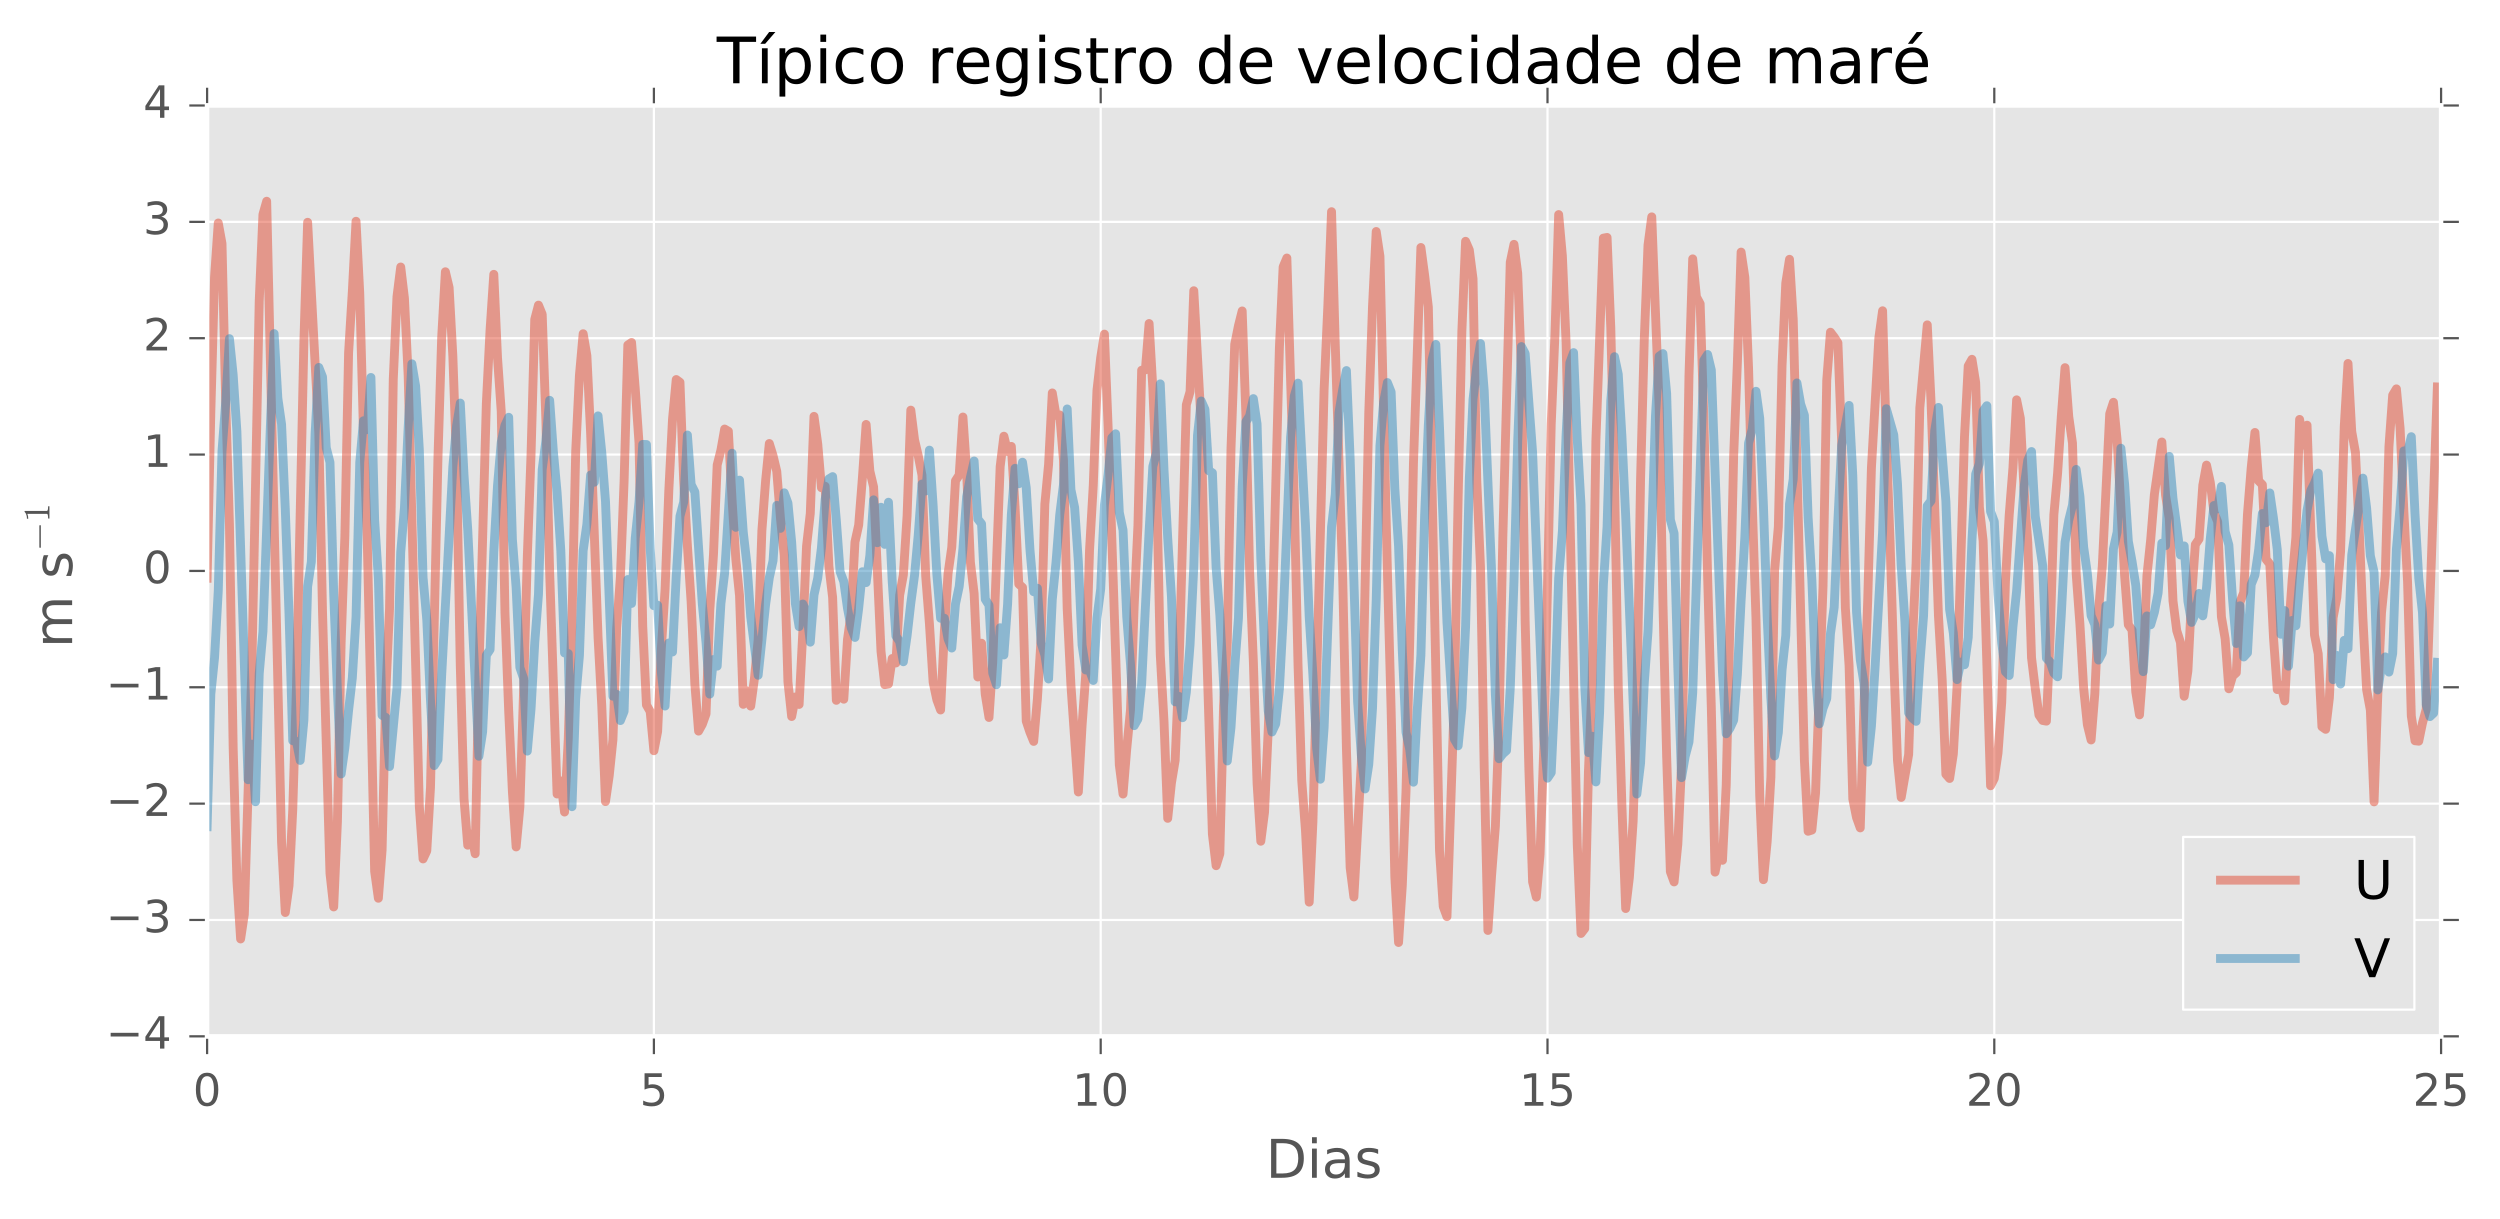 <?xml version="1.0" encoding="utf-8" standalone="no"?>
<!DOCTYPE svg PUBLIC "-//W3C//DTD SVG 1.1//EN"
  "http://www.w3.org/Graphics/SVG/1.1/DTD/svg11.dtd">
<!-- Created with matplotlib (http://matplotlib.org/) -->
<svg height="274pt" version="1.1" viewBox="0 0 562 274" width="562pt" xmlns="http://www.w3.org/2000/svg" xmlns:xlink="http://www.w3.org/1999/xlink">
 <defs>
  <style type="text/css">
*{stroke-linecap:butt;stroke-linejoin:round;stroke-miterlimit:100000;}
  </style>
 </defs>
 <g id="figure_1">
  <g id="patch_1">
   <path d="M 0 274.46 
L 562.318 274.46 
L 562.318 -0 
L 0 -0 
z
" style="fill:#ffffff;"/>
  </g>
  <g id="axes_1">
   <g id="patch_2">
    <path d="M 46.556 232.968 
L 548.756 232.968 
L 548.756 23.718 
L 46.556 23.718 
z
" style="fill:#e5e5e5;"/>
   </g>
   <g id="matplotlib.axis_1">
    <g id="xtick_1">
     <g id="line2d_1">
      <path clip-path="url(#pdd263db176)" d="M 46.556 232.968 
L 46.556 23.718 
" style="fill:none;stroke:#ffffff;stroke-linecap:square;stroke-width:0.5;"/>
     </g>
     <g id="line2d_2">
      <defs>
       <path d="M 0 0 
L 0 4 
" id="mb40cdb5cf6" style="stroke:#555555;stroke-width:0.5;"/>
      </defs>
      <g>
       <use style="fill:#555555;stroke:#555555;stroke-width:0.5;" x="46.556" xlink:href="#mb40cdb5cf6" y="232.968"/>
      </g>
     </g>
     <g id="line2d_3">
      <defs>
       <path d="M 0 0 
L 0 -4 
" id="m2a8ca5eefa" style="stroke:#555555;stroke-width:0.5;"/>
      </defs>
      <g>
       <use style="fill:#555555;stroke:#555555;stroke-width:0.5;" x="46.556" xlink:href="#m2a8ca5eefa" y="23.718"/>
      </g>
     </g>
     <g id="text_1">
      <!-- 0 -->
      <defs>
       <path d="M 31.781 66.406 
Q 24.172 66.406 20.328 58.906 
Q 16.5 51.422 16.5 36.375 
Q 16.5 21.391 20.328 13.891 
Q 24.172 6.391 31.781 6.391 
Q 39.453 6.391 43.281 13.891 
Q 47.125 21.391 47.125 36.375 
Q 47.125 51.422 43.281 58.906 
Q 39.453 66.406 31.781 66.406 
M 31.781 74.219 
Q 44.047 74.219 50.516 64.516 
Q 56.984 54.828 56.984 36.375 
Q 56.984 17.969 50.516 8.266 
Q 44.047 -1.422 31.781 -1.422 
Q 19.531 -1.422 13.062 8.266 
Q 6.594 17.969 6.594 36.375 
Q 6.594 54.828 13.062 64.516 
Q 19.531 74.219 31.781 74.219 
" id="BitstreamVeraSans-Roman-30"/>
      </defs>
      <g style="fill:#555555;" transform="translate(43.375 248.566)scale(0.1 -0.1)">
       <use xlink:href="#BitstreamVeraSans-Roman-30"/>
      </g>
     </g>
    </g>
    <g id="xtick_2">
     <g id="line2d_4">
      <path clip-path="url(#pdd263db176)" d="M 146.996 232.968 
L 146.996 23.718 
" style="fill:none;stroke:#ffffff;stroke-linecap:square;stroke-width:0.5;"/>
     </g>
     <g id="line2d_5">
      <g>
       <use style="fill:#555555;stroke:#555555;stroke-width:0.5;" x="146.996" xlink:href="#mb40cdb5cf6" y="232.968"/>
      </g>
     </g>
     <g id="line2d_6">
      <g>
       <use style="fill:#555555;stroke:#555555;stroke-width:0.5;" x="146.996" xlink:href="#m2a8ca5eefa" y="23.718"/>
      </g>
     </g>
     <g id="text_2">
      <!-- 5 -->
      <defs>
       <path d="M 10.797 72.906 
L 49.516 72.906 
L 49.516 64.594 
L 19.828 64.594 
L 19.828 46.734 
Q 21.969 47.469 24.109 47.828 
Q 26.266 48.188 28.422 48.188 
Q 40.625 48.188 47.75 41.5 
Q 54.891 34.812 54.891 23.391 
Q 54.891 11.625 47.562 5.094 
Q 40.234 -1.422 26.906 -1.422 
Q 22.312 -1.422 17.547 -0.641 
Q 12.797 0.141 7.719 1.703 
L 7.719 11.625 
Q 12.109 9.234 16.797 8.062 
Q 21.484 6.891 26.703 6.891 
Q 35.156 6.891 40.078 11.328 
Q 45.016 15.766 45.016 23.391 
Q 45.016 31 40.078 35.438 
Q 35.156 39.891 26.703 39.891 
Q 22.75 39.891 18.812 39.016 
Q 14.891 38.141 10.797 36.281 
z
" id="BitstreamVeraSans-Roman-35"/>
      </defs>
      <g style="fill:#555555;" transform="translate(143.815 248.566)scale(0.1 -0.1)">
       <use xlink:href="#BitstreamVeraSans-Roman-35"/>
      </g>
     </g>
    </g>
    <g id="xtick_3">
     <g id="line2d_7">
      <path clip-path="url(#pdd263db176)" d="M 247.436 232.968 
L 247.436 23.718 
" style="fill:none;stroke:#ffffff;stroke-linecap:square;stroke-width:0.5;"/>
     </g>
     <g id="line2d_8">
      <g>
       <use style="fill:#555555;stroke:#555555;stroke-width:0.5;" x="247.436" xlink:href="#mb40cdb5cf6" y="232.968"/>
      </g>
     </g>
     <g id="line2d_9">
      <g>
       <use style="fill:#555555;stroke:#555555;stroke-width:0.5;" x="247.436" xlink:href="#m2a8ca5eefa" y="23.718"/>
      </g>
     </g>
     <g id="text_3">
      <!-- 10 -->
      <defs>
       <path d="M 12.406 8.297 
L 28.516 8.297 
L 28.516 63.922 
L 10.984 60.406 
L 10.984 69.391 
L 28.422 72.906 
L 38.281 72.906 
L 38.281 8.297 
L 54.391 8.297 
L 54.391 0 
L 12.406 0 
z
" id="BitstreamVeraSans-Roman-31"/>
      </defs>
      <g style="fill:#555555;" transform="translate(241.073 248.566)scale(0.1 -0.1)">
       <use xlink:href="#BitstreamVeraSans-Roman-31"/>
       <use x="63.623" xlink:href="#BitstreamVeraSans-Roman-30"/>
      </g>
     </g>
    </g>
    <g id="xtick_4">
     <g id="line2d_10">
      <path clip-path="url(#pdd263db176)" d="M 347.876 232.968 
L 347.876 23.718 
" style="fill:none;stroke:#ffffff;stroke-linecap:square;stroke-width:0.5;"/>
     </g>
     <g id="line2d_11">
      <g>
       <use style="fill:#555555;stroke:#555555;stroke-width:0.5;" x="347.876" xlink:href="#mb40cdb5cf6" y="232.968"/>
      </g>
     </g>
     <g id="line2d_12">
      <g>
       <use style="fill:#555555;stroke:#555555;stroke-width:0.5;" x="347.876" xlink:href="#m2a8ca5eefa" y="23.718"/>
      </g>
     </g>
     <g id="text_4">
      <!-- 15 -->
      <g style="fill:#555555;" transform="translate(341.513 248.566)scale(0.1 -0.1)">
       <use xlink:href="#BitstreamVeraSans-Roman-31"/>
       <use x="63.623" xlink:href="#BitstreamVeraSans-Roman-35"/>
      </g>
     </g>
    </g>
    <g id="xtick_5">
     <g id="line2d_13">
      <path clip-path="url(#pdd263db176)" d="M 448.316 232.968 
L 448.316 23.718 
" style="fill:none;stroke:#ffffff;stroke-linecap:square;stroke-width:0.5;"/>
     </g>
     <g id="line2d_14">
      <g>
       <use style="fill:#555555;stroke:#555555;stroke-width:0.5;" x="448.316" xlink:href="#mb40cdb5cf6" y="232.968"/>
      </g>
     </g>
     <g id="line2d_15">
      <g>
       <use style="fill:#555555;stroke:#555555;stroke-width:0.5;" x="448.316" xlink:href="#m2a8ca5eefa" y="23.718"/>
      </g>
     </g>
     <g id="text_5">
      <!-- 20 -->
      <defs>
       <path d="M 19.188 8.297 
L 53.609 8.297 
L 53.609 0 
L 7.328 0 
L 7.328 8.297 
Q 12.938 14.109 22.625 23.891 
Q 32.328 33.688 34.812 36.531 
Q 39.547 41.844 41.422 45.531 
Q 43.312 49.219 43.312 52.781 
Q 43.312 58.594 39.234 62.25 
Q 35.156 65.922 28.609 65.922 
Q 23.969 65.922 18.812 64.312 
Q 13.672 62.703 7.812 59.422 
L 7.812 69.391 
Q 13.766 71.781 18.938 73 
Q 24.125 74.219 28.422 74.219 
Q 39.75 74.219 46.484 68.547 
Q 53.219 62.891 53.219 53.422 
Q 53.219 48.922 51.531 44.891 
Q 49.859 40.875 45.406 35.406 
Q 44.188 33.984 37.641 27.219 
Q 31.109 20.453 19.188 8.297 
" id="BitstreamVeraSans-Roman-32"/>
      </defs>
      <g style="fill:#555555;" transform="translate(441.953 248.566)scale(0.1 -0.1)">
       <use xlink:href="#BitstreamVeraSans-Roman-32"/>
       <use x="63.623" xlink:href="#BitstreamVeraSans-Roman-30"/>
      </g>
     </g>
    </g>
    <g id="xtick_6">
     <g id="line2d_16">
      <path clip-path="url(#pdd263db176)" d="M 548.756 232.968 
L 548.756 23.718 
" style="fill:none;stroke:#ffffff;stroke-linecap:square;stroke-width:0.5;"/>
     </g>
     <g id="line2d_17">
      <g>
       <use style="fill:#555555;stroke:#555555;stroke-width:0.5;" x="548.756" xlink:href="#mb40cdb5cf6" y="232.968"/>
      </g>
     </g>
     <g id="line2d_18">
      <g>
       <use style="fill:#555555;stroke:#555555;stroke-width:0.5;" x="548.756" xlink:href="#m2a8ca5eefa" y="23.718"/>
      </g>
     </g>
     <g id="text_6">
      <!-- 25 -->
      <g style="fill:#555555;" transform="translate(542.393 248.566)scale(0.1 -0.1)">
       <use xlink:href="#BitstreamVeraSans-Roman-32"/>
       <use x="63.623" xlink:href="#BitstreamVeraSans-Roman-35"/>
      </g>
     </g>
    </g>
    <g id="text_7">
     <!-- Dias -->
     <defs>
      <path d="M 34.281 27.484 
Q 23.391 27.484 19.188 25 
Q 14.984 22.516 14.984 16.5 
Q 14.984 11.719 18.141 8.906 
Q 21.297 6.109 26.703 6.109 
Q 34.188 6.109 38.703 11.406 
Q 43.219 16.703 43.219 25.484 
L 43.219 27.484 
z
M 52.203 31.203 
L 52.203 0 
L 43.219 0 
L 43.219 8.297 
Q 40.141 3.328 35.547 0.953 
Q 30.953 -1.422 24.312 -1.422 
Q 15.922 -1.422 10.953 3.297 
Q 6 8.016 6 15.922 
Q 6 25.141 12.172 29.828 
Q 18.359 34.516 30.609 34.516 
L 43.219 34.516 
L 43.219 35.406 
Q 43.219 41.609 39.141 45 
Q 35.062 48.391 27.688 48.391 
Q 23 48.391 18.547 47.266 
Q 14.109 46.141 10.016 43.891 
L 10.016 52.203 
Q 14.938 54.109 19.578 55.047 
Q 24.219 56 28.609 56 
Q 40.484 56 46.344 49.844 
Q 52.203 43.703 52.203 31.203 
" id="BitstreamVeraSans-Roman-61"/>
      <path d="M 44.281 53.078 
L 44.281 44.578 
Q 40.484 46.531 36.375 47.5 
Q 32.281 48.484 27.875 48.484 
Q 21.188 48.484 17.844 46.438 
Q 14.5 44.391 14.5 40.281 
Q 14.5 37.156 16.891 35.375 
Q 19.281 33.594 26.516 31.984 
L 29.594 31.297 
Q 39.156 29.25 43.188 25.516 
Q 47.219 21.781 47.219 15.094 
Q 47.219 7.469 41.188 3.016 
Q 35.156 -1.422 24.609 -1.422 
Q 20.219 -1.422 15.453 -0.562 
Q 10.688 0.297 5.422 2 
L 5.422 11.281 
Q 10.406 8.688 15.234 7.391 
Q 20.062 6.109 24.812 6.109 
Q 31.156 6.109 34.562 8.281 
Q 37.984 10.453 37.984 14.406 
Q 37.984 18.062 35.516 20.016 
Q 33.062 21.969 24.703 23.781 
L 21.578 24.516 
Q 13.234 26.266 9.516 29.906 
Q 5.812 33.547 5.812 39.891 
Q 5.812 47.609 11.281 51.797 
Q 16.75 56 26.812 56 
Q 31.781 56 36.172 55.266 
Q 40.578 54.547 44.281 53.078 
" id="BitstreamVeraSans-Roman-73"/>
      <path d="M 19.672 64.797 
L 19.672 8.109 
L 31.594 8.109 
Q 46.688 8.109 53.688 14.938 
Q 60.688 21.781 60.688 36.531 
Q 60.688 51.172 53.688 57.984 
Q 46.688 64.797 31.594 64.797 
z
M 9.812 72.906 
L 30.078 72.906 
Q 51.266 72.906 61.172 64.094 
Q 71.094 55.281 71.094 36.531 
Q 71.094 17.672 61.125 8.828 
Q 51.172 0 30.078 0 
L 9.812 0 
z
" id="BitstreamVeraSans-Roman-44"/>
      <path d="M 9.422 54.688 
L 18.406 54.688 
L 18.406 0 
L 9.422 0 
z
M 9.422 75.984 
L 18.406 75.984 
L 18.406 64.594 
L 9.422 64.594 
z
" id="BitstreamVeraSans-Roman-69"/>
     </defs>
     <g style="fill:#555555;" transform="translate(284.567 264.764)scale(0.12 -0.12)">
      <use xlink:href="#BitstreamVeraSans-Roman-44"/>
      <use x="77.002" xlink:href="#BitstreamVeraSans-Roman-69"/>
      <use x="104.785" xlink:href="#BitstreamVeraSans-Roman-61"/>
      <use x="166.064" xlink:href="#BitstreamVeraSans-Roman-73"/>
     </g>
    </g>
   </g>
   <g id="matplotlib.axis_2">
    <g id="ytick_1">
     <g id="line2d_19">
      <path clip-path="url(#pdd263db176)" d="M 46.556 232.968 
L 548.756 232.968 
" style="fill:none;stroke:#ffffff;stroke-linecap:square;stroke-width:0.5;"/>
     </g>
     <g id="line2d_20">
      <defs>
       <path d="M 0 0 
L -4 0 
" id="m93a58e288f" style="stroke:#555555;stroke-width:0.5;"/>
      </defs>
      <g>
       <use style="fill:#555555;stroke:#555555;stroke-width:0.5;" x="46.556" xlink:href="#m93a58e288f" y="232.968"/>
      </g>
     </g>
     <g id="line2d_21">
      <defs>
       <path d="M 0 0 
L 4 0 
" id="m08e8a79ec6" style="stroke:#555555;stroke-width:0.5;"/>
      </defs>
      <g>
       <use style="fill:#555555;stroke:#555555;stroke-width:0.5;" x="548.756" xlink:href="#m08e8a79ec6" y="232.968"/>
      </g>
     </g>
     <g id="text_8">
      <!-- −4 -->
      <defs>
       <path d="M 10.594 35.5 
L 73.188 35.5 
L 73.188 27.203 
L 10.594 27.203 
z
" id="BitstreamVeraSans-Roman-2212"/>
       <path d="M 37.797 64.312 
L 12.891 25.391 
L 37.797 25.391 
z
M 35.203 72.906 
L 47.609 72.906 
L 47.609 25.391 
L 58.016 25.391 
L 58.016 17.188 
L 47.609 17.188 
L 47.609 0 
L 37.797 0 
L 37.797 17.188 
L 4.891 17.188 
L 4.891 26.703 
z
" id="BitstreamVeraSans-Roman-34"/>
      </defs>
      <g style="fill:#555555;" transform="translate(23.814 235.727)scale(0.1 -0.1)">
       <use xlink:href="#BitstreamVeraSans-Roman-2212"/>
       <use x="83.789" xlink:href="#BitstreamVeraSans-Roman-34"/>
      </g>
     </g>
    </g>
    <g id="ytick_2">
     <g id="line2d_22">
      <path clip-path="url(#pdd263db176)" d="M 46.556 206.811 
L 548.756 206.811 
" style="fill:none;stroke:#ffffff;stroke-linecap:square;stroke-width:0.5;"/>
     </g>
     <g id="line2d_23">
      <g>
       <use style="fill:#555555;stroke:#555555;stroke-width:0.5;" x="46.556" xlink:href="#m93a58e288f" y="206.811"/>
      </g>
     </g>
     <g id="line2d_24">
      <g>
       <use style="fill:#555555;stroke:#555555;stroke-width:0.5;" x="548.756" xlink:href="#m08e8a79ec6" y="206.811"/>
      </g>
     </g>
     <g id="text_9">
      <!-- −3 -->
      <defs>
       <path d="M 40.578 39.312 
Q 47.656 37.797 51.625 33 
Q 55.609 28.219 55.609 21.188 
Q 55.609 10.406 48.188 4.484 
Q 40.766 -1.422 27.094 -1.422 
Q 22.516 -1.422 17.656 -0.516 
Q 12.797 0.391 7.625 2.203 
L 7.625 11.719 
Q 11.719 9.328 16.594 8.109 
Q 21.484 6.891 26.812 6.891 
Q 36.078 6.891 40.938 10.547 
Q 45.797 14.203 45.797 21.188 
Q 45.797 27.641 41.281 31.266 
Q 36.766 34.906 28.719 34.906 
L 20.219 34.906 
L 20.219 43.016 
L 29.109 43.016 
Q 36.375 43.016 40.234 45.922 
Q 44.094 48.828 44.094 54.297 
Q 44.094 59.906 40.109 62.906 
Q 36.141 65.922 28.719 65.922 
Q 24.656 65.922 20.016 65.031 
Q 15.375 64.156 9.812 62.312 
L 9.812 71.094 
Q 15.438 72.656 20.344 73.438 
Q 25.25 74.219 29.594 74.219 
Q 40.828 74.219 47.359 69.109 
Q 53.906 64.016 53.906 55.328 
Q 53.906 49.266 50.438 45.094 
Q 46.969 40.922 40.578 39.312 
" id="BitstreamVeraSans-Roman-33"/>
      </defs>
      <g style="fill:#555555;" transform="translate(23.814 209.571)scale(0.1 -0.1)">
       <use xlink:href="#BitstreamVeraSans-Roman-2212"/>
       <use x="83.789" xlink:href="#BitstreamVeraSans-Roman-33"/>
      </g>
     </g>
    </g>
    <g id="ytick_3">
     <g id="line2d_25">
      <path clip-path="url(#pdd263db176)" d="M 46.556 180.655 
L 548.756 180.655 
" style="fill:none;stroke:#ffffff;stroke-linecap:square;stroke-width:0.5;"/>
     </g>
     <g id="line2d_26">
      <g>
       <use style="fill:#555555;stroke:#555555;stroke-width:0.5;" x="46.556" xlink:href="#m93a58e288f" y="180.655"/>
      </g>
     </g>
     <g id="line2d_27">
      <g>
       <use style="fill:#555555;stroke:#555555;stroke-width:0.5;" x="548.756" xlink:href="#m08e8a79ec6" y="180.655"/>
      </g>
     </g>
     <g id="text_10">
      <!-- −2 -->
      <g style="fill:#555555;" transform="translate(23.814 183.415)scale(0.1 -0.1)">
       <use xlink:href="#BitstreamVeraSans-Roman-2212"/>
       <use x="83.789" xlink:href="#BitstreamVeraSans-Roman-32"/>
      </g>
     </g>
    </g>
    <g id="ytick_4">
     <g id="line2d_28">
      <path clip-path="url(#pdd263db176)" d="M 46.556 154.499 
L 548.756 154.499 
" style="fill:none;stroke:#ffffff;stroke-linecap:square;stroke-width:0.5;"/>
     </g>
     <g id="line2d_29">
      <g>
       <use style="fill:#555555;stroke:#555555;stroke-width:0.5;" x="46.556" xlink:href="#m93a58e288f" y="154.499"/>
      </g>
     </g>
     <g id="line2d_30">
      <g>
       <use style="fill:#555555;stroke:#555555;stroke-width:0.5;" x="548.756" xlink:href="#m08e8a79ec6" y="154.499"/>
      </g>
     </g>
     <g id="text_11">
      <!-- −1 -->
      <g style="fill:#555555;" transform="translate(23.814 157.258)scale(0.1 -0.1)">
       <use xlink:href="#BitstreamVeraSans-Roman-2212"/>
       <use x="83.789" xlink:href="#BitstreamVeraSans-Roman-31"/>
      </g>
     </g>
    </g>
    <g id="ytick_5">
     <g id="line2d_31">
      <path clip-path="url(#pdd263db176)" d="M 46.556 128.343 
L 548.756 128.343 
" style="fill:none;stroke:#ffffff;stroke-linecap:square;stroke-width:0.5;"/>
     </g>
     <g id="line2d_32">
      <g>
       <use style="fill:#555555;stroke:#555555;stroke-width:0.5;" x="46.556" xlink:href="#m93a58e288f" y="128.343"/>
      </g>
     </g>
     <g id="line2d_33">
      <g>
       <use style="fill:#555555;stroke:#555555;stroke-width:0.5;" x="548.756" xlink:href="#m08e8a79ec6" y="128.343"/>
      </g>
     </g>
     <g id="text_12">
      <!-- 0 -->
      <g style="fill:#555555;" transform="translate(32.193 131.102)scale(0.1 -0.1)">
       <use xlink:href="#BitstreamVeraSans-Roman-30"/>
      </g>
     </g>
    </g>
    <g id="ytick_6">
     <g id="line2d_34">
      <path clip-path="url(#pdd263db176)" d="M 46.556 102.186 
L 548.756 102.186 
" style="fill:none;stroke:#ffffff;stroke-linecap:square;stroke-width:0.5;"/>
     </g>
     <g id="line2d_35">
      <g>
       <use style="fill:#555555;stroke:#555555;stroke-width:0.5;" x="46.556" xlink:href="#m93a58e288f" y="102.186"/>
      </g>
     </g>
     <g id="line2d_36">
      <g>
       <use style="fill:#555555;stroke:#555555;stroke-width:0.5;" x="548.756" xlink:href="#m08e8a79ec6" y="102.186"/>
      </g>
     </g>
     <g id="text_13">
      <!-- 1 -->
      <g style="fill:#555555;" transform="translate(32.193 104.946)scale(0.1 -0.1)">
       <use xlink:href="#BitstreamVeraSans-Roman-31"/>
      </g>
     </g>
    </g>
    <g id="ytick_7">
     <g id="line2d_37">
      <path clip-path="url(#pdd263db176)" d="M 46.556 76.03 
L 548.756 76.03 
" style="fill:none;stroke:#ffffff;stroke-linecap:square;stroke-width:0.5;"/>
     </g>
     <g id="line2d_38">
      <g>
       <use style="fill:#555555;stroke:#555555;stroke-width:0.5;" x="46.556" xlink:href="#m93a58e288f" y="76.03"/>
      </g>
     </g>
     <g id="line2d_39">
      <g>
       <use style="fill:#555555;stroke:#555555;stroke-width:0.5;" x="548.756" xlink:href="#m08e8a79ec6" y="76.03"/>
      </g>
     </g>
     <g id="text_14">
      <!-- 2 -->
      <g style="fill:#555555;" transform="translate(32.193 78.79)scale(0.1 -0.1)">
       <use xlink:href="#BitstreamVeraSans-Roman-32"/>
      </g>
     </g>
    </g>
    <g id="ytick_8">
     <g id="line2d_40">
      <path clip-path="url(#pdd263db176)" d="M 46.556 49.874 
L 548.756 49.874 
" style="fill:none;stroke:#ffffff;stroke-linecap:square;stroke-width:0.5;"/>
     </g>
     <g id="line2d_41">
      <g>
       <use style="fill:#555555;stroke:#555555;stroke-width:0.5;" x="46.556" xlink:href="#m93a58e288f" y="49.874"/>
      </g>
     </g>
     <g id="line2d_42">
      <g>
       <use style="fill:#555555;stroke:#555555;stroke-width:0.5;" x="548.756" xlink:href="#m08e8a79ec6" y="49.874"/>
      </g>
     </g>
     <g id="text_15">
      <!-- 3 -->
      <g style="fill:#555555;" transform="translate(32.193 52.633)scale(0.1 -0.1)">
       <use xlink:href="#BitstreamVeraSans-Roman-33"/>
      </g>
     </g>
    </g>
    <g id="ytick_9">
     <g id="line2d_43">
      <path clip-path="url(#pdd263db176)" d="M 46.556 23.718 
L 548.756 23.718 
" style="fill:none;stroke:#ffffff;stroke-linecap:square;stroke-width:0.5;"/>
     </g>
     <g id="line2d_44">
      <g>
       <use style="fill:#555555;stroke:#555555;stroke-width:0.5;" x="46.556" xlink:href="#m93a58e288f" y="23.718"/>
      </g>
     </g>
     <g id="line2d_45">
      <g>
       <use style="fill:#555555;stroke:#555555;stroke-width:0.5;" x="548.756" xlink:href="#m08e8a79ec6" y="23.718"/>
      </g>
     </g>
     <g id="text_16">
      <!-- 4 -->
      <g style="fill:#555555;" transform="translate(32.193 26.477)scale(0.1 -0.1)">
       <use xlink:href="#BitstreamVeraSans-Roman-34"/>
      </g>
     </g>
    </g>
    <g id="text_17">
     <!-- m s$^{-1}$ -->
     <defs>
      <path id="BitstreamVeraSans-Roman-20"/>
      <path d="M 9.281 0 
L 9.281 3.516 
Q 21.781 3.516 21.781 6.688 
L 21.781 59.188 
Q 16.609 56.688 8.688 56.688 
L 8.688 60.203 
Q 20.953 60.203 27.203 66.609 
L 28.609 66.609 
Q 28.953 66.609 29.266 66.328 
Q 29.594 66.062 29.594 65.719 
L 29.594 6.688 
Q 29.594 3.516 42.094 3.516 
L 42.094 0 
z
" id="Cmr10-31"/>
      <path d="M 52 44.188 
Q 55.375 50.25 60.062 53.125 
Q 64.75 56 71.094 56 
Q 79.641 56 84.281 50.016 
Q 88.922 44.047 88.922 33.016 
L 88.922 0 
L 79.891 0 
L 79.891 32.719 
Q 79.891 40.578 77.094 44.375 
Q 74.312 48.188 68.609 48.188 
Q 61.625 48.188 57.562 43.547 
Q 53.516 38.922 53.516 30.906 
L 53.516 0 
L 44.484 0 
L 44.484 32.719 
Q 44.484 40.625 41.703 44.406 
Q 38.922 48.188 33.109 48.188 
Q 26.219 48.188 22.156 43.531 
Q 18.109 38.875 18.109 30.906 
L 18.109 0 
L 9.078 0 
L 9.078 54.688 
L 18.109 54.688 
L 18.109 46.188 
Q 21.188 51.219 25.484 53.609 
Q 29.781 56 35.688 56 
Q 41.656 56 45.828 52.969 
Q 50 49.953 52 44.188 
" id="BitstreamVeraSans-Roman-6d"/>
      <path d="M 10.203 23 
Q 9.375 23 8.828 23.625 
Q 8.297 24.266 8.297 25 
Q 8.297 25.734 8.828 26.359 
Q 9.375 27 10.203 27 
L 67.578 27 
Q 68.359 27 68.875 26.359 
Q 69.391 25.734 69.391 25 
Q 69.391 24.266 68.875 23.625 
Q 68.359 23 67.578 23 
z
" id="Cmsy10-a1"/>
     </defs>
     <g style="fill:#555555;" transform="translate(16.318 145.623)rotate(-90.0)scale(0.12 -0.12)">
      <use transform="translate(0.0 0.858)" xlink:href="#BitstreamVeraSans-Roman-6d"/>
      <use transform="translate(97.412 0.858)" xlink:href="#BitstreamVeraSans-Roman-20"/>
      <use transform="translate(129.199 0.858)" xlink:href="#BitstreamVeraSans-Roman-73"/>
      <use transform="translate(181.299 43.373)scale(0.7)" xlink:href="#Cmsy10-a1"/>
      <use transform="translate(235.679 43.373)scale(0.7)" xlink:href="#Cmr10-31"/>
     </g>
    </g>
   </g>
   <g id="line2d_46">
    <path clip-path="url(#pdd263db176)" d="M 46.556 129.983 
L 47.393 92.545 
L 48.23 62.226 
L 49.067 50.132 
L 49.904 54.753 
L 50.741 90.531 
L 51.578 117.886 
L 52.415 168.092 
L 53.252 197.845 
L 54.089 211.077 
L 54.926 205.536 
L 56.6 150.775 
L 58.274 67.633 
L 59.111 48.201 
L 59.948 45.243 
L 63.296 189.336 
L 64.133 205.132 
L 64.97 199.088 
L 65.807 182.099 
L 66.644 154.515 
L 68.318 76.616 
L 69.155 49.971 
L 71.666 97.379 
L 72.503 137.667 
L 74.177 196.302 
L 75.014 203.876 
L 75.851 184.738 
L 76.688 144.459 
L 77.525 120.569 
L 78.362 79.322 
L 79.199 65.623 
L 80.036 49.745 
L 80.873 65.951 
L 81.71 97.128 
L 82.547 120.84 
L 84.221 195.88 
L 85.058 201.927 
L 85.895 191.105 
L 86.732 155.658 
L 87.569 136.766 
L 88.406 85.266 
L 89.243 66.666 
L 90.08 60.027 
L 90.917 67.039 
L 91.754 84.381 
L 93.428 148.957 
L 94.265 181.303 
L 95.102 193.086 
L 95.939 191.29 
L 96.776 176.963 
L 98.45 103.014 
L 99.287 75.898 
L 100.124 61.094 
L 100.961 64.64 
L 101.798 80.012 
L 102.635 104.018 
L 103.472 149.705 
L 104.309 179.569 
L 105.146 189.996 
L 105.983 187.506 
L 106.82 191.916 
L 107.657 151.218 
L 109.331 90.713 
L 110.168 74.15 
L 111.005 61.675 
L 111.842 80.436 
L 112.679 92.48 
L 113.516 137.767 
L 114.353 159.811 
L 115.19 178.022 
L 116.027 190.39 
L 116.864 181.462 
L 117.701 155.379 
L 118.538 125.167 
L 119.375 102.225 
L 120.212 71.788 
L 121.049 68.596 
L 121.886 70.66 
L 122.723 94.666 
L 123.56 128.61 
L 125.234 178.491 
L 126.071 175.554 
L 126.908 182.544 
L 127.745 166.165 
L 128.582 139.126 
L 129.419 101.427 
L 130.256 84.359 
L 131.093 75.023 
L 131.93 79.949 
L 132.767 97.264 
L 134.441 143.23 
L 135.278 158.63 
L 136.115 180.186 
L 136.952 174.389 
L 137.789 166.27 
L 138.626 141.298 
L 139.463 129.742 
L 140.3 108.083 
L 141.137 77.566 
L 141.974 76.991 
L 142.811 87.489 
L 143.648 99.536 
L 144.485 140.795 
L 145.322 158.479 
L 146.159 159.94 
L 146.996 168.76 
L 147.833 164.462 
L 148.67 145.791 
L 149.507 132.517 
L 150.344 110.381 
L 151.181 94.255 
L 152.018 85.323 
L 152.855 85.933 
L 153.692 108.099 
L 154.529 122.696 
L 155.366 135.287 
L 156.203 153.767 
L 157.04 164.352 
L 157.877 162.833 
L 158.714 160.488 
L 159.551 137.327 
L 160.388 124.724 
L 161.225 104.515 
L 162.062 101.188 
L 162.899 96.451 
L 163.736 96.946 
L 164.573 112.474 
L 165.41 125.645 
L 166.247 133.923 
L 167.084 158.334 
L 167.921 155.283 
L 168.758 158.732 
L 169.595 152.556 
L 170.432 143.827 
L 171.269 119.343 
L 172.106 108.108 
L 172.943 99.701 
L 173.78 102.44 
L 174.617 105.955 
L 175.454 116.586 
L 176.291 124.812 
L 177.128 153.277 
L 177.965 161.07 
L 178.802 156.683 
L 179.639 158.356 
L 180.476 141.986 
L 181.313 122.762 
L 182.15 115.422 
L 182.987 93.603 
L 183.824 99.75 
L 184.661 109.637 
L 185.498 109.315 
L 186.335 127.283 
L 187.172 134.287 
L 188.009 157.434 
L 188.846 154.855 
L 189.683 157.179 
L 190.52 143.736 
L 191.357 137.724 
L 192.194 121.853 
L 193.031 118.033 
L 193.868 107.433 
L 194.705 95.417 
L 195.542 105.887 
L 196.379 109.434 
L 198.053 146.459 
L 198.89 153.91 
L 199.727 153.749 
L 200.564 148.034 
L 201.401 149.035 
L 202.238 133.838 
L 203.075 129.22 
L 203.912 115.957 
L 204.749 92.204 
L 205.586 98.852 
L 206.423 102.453 
L 207.26 106.806 
L 208.097 129.482 
L 208.934 140.199 
L 209.771 153.386 
L 210.608 157.328 
L 211.445 159.602 
L 212.282 142.129 
L 213.119 128.952 
L 213.956 123.037 
L 214.793 108.078 
L 215.63 106.784 
L 216.467 93.75 
L 217.304 106.153 
L 218.141 126.349 
L 218.978 133.388 
L 219.815 152.186 
L 220.652 144.595 
L 221.489 156.101 
L 222.326 161.287 
L 223.163 148.894 
L 224.837 104.901 
L 225.674 98.065 
L 226.511 101.511 
L 227.348 100.354 
L 228.185 113.958 
L 229.022 131.284 
L 229.859 132.049 
L 230.696 162.091 
L 231.533 164.607 
L 232.37 166.668 
L 233.207 157.078 
L 234.044 143.489 
L 234.881 113.334 
L 235.718 104.454 
L 236.555 88.334 
L 237.392 93.382 
L 238.229 93.276 
L 239.066 103.405 
L 239.903 136.814 
L 240.74 153.952 
L 242.414 178.033 
L 243.251 163.072 
L 244.088 151.441 
L 244.925 123.72 
L 245.762 109.207 
L 246.599 87.724 
L 247.436 80.399 
L 248.273 75.114 
L 249.11 96.149 
L 251.621 171.937 
L 252.458 178.498 
L 253.295 168.293 
L 254.132 159.609 
L 254.969 136.009 
L 255.806 118.241 
L 256.643 83.224 
L 257.48 83.148 
L 258.317 72.728 
L 259.154 87.246 
L 259.991 108.082 
L 260.828 147.199 
L 261.665 162.124 
L 262.502 183.96 
L 263.339 175.987 
L 264.176 170.922 
L 265.013 150.99 
L 266.687 91 
L 267.524 88.047 
L 268.361 65.359 
L 270.035 95.323 
L 270.872 133.389 
L 272.546 187.519 
L 273.383 194.604 
L 274.22 191.924 
L 275.057 158.76 
L 275.894 144.319 
L 276.731 100.736 
L 277.568 77.397 
L 278.405 73.247 
L 279.242 69.905 
L 280.079 93.336 
L 280.916 128.558 
L 281.753 148.675 
L 282.59 176.101 
L 283.427 189.106 
L 284.264 182.599 
L 285.101 163.99 
L 285.938 141.457 
L 287.612 78.063 
L 288.449 59.994 
L 289.286 58.006 
L 290.96 112.765 
L 291.797 149.475 
L 292.634 175.462 
L 293.471 186.681 
L 294.308 202.795 
L 295.145 184.693 
L 297.656 87.589 
L 298.493 68.937 
L 299.33 47.589 
L 300.167 77.512 
L 301.841 130.018 
L 302.678 168.388 
L 303.515 195.071 
L 304.352 201.635 
L 306.026 171.514 
L 307.7 92.791 
L 308.537 68.948 
L 309.374 52.043 
L 310.211 57.604 
L 311.885 128.288 
L 312.722 159.488 
L 313.559 197.16 
L 314.396 211.869 
L 315.233 199.141 
L 316.07 177.851 
L 316.907 144.308 
L 317.744 104.146 
L 319.418 55.638 
L 320.255 61.876 
L 321.092 69.029 
L 323.603 191.263 
L 324.44 203.798 
L 325.277 206.063 
L 326.951 156.593 
L 327.788 111.965 
L 328.625 74.491 
L 329.462 54.25 
L 330.299 56.176 
L 331.136 62.671 
L 331.973 107.963 
L 332.81 127.448 
L 333.647 172.554 
L 334.484 209.163 
L 335.321 196.612 
L 336.158 185.806 
L 336.995 162.695 
L 337.832 120.925 
L 339.506 58.959 
L 340.343 54.928 
L 341.18 61.445 
L 342.017 83.014 
L 342.854 139.674 
L 343.691 172.879 
L 344.528 198.227 
L 345.365 201.67 
L 346.202 192.104 
L 347.039 168.241 
L 348.713 95.405 
L 349.55 75.201 
L 350.387 48.237 
L 351.224 57.561 
L 352.061 77.114 
L 354.572 189.97 
L 355.409 209.839 
L 356.246 208.755 
L 357.083 173.391 
L 357.92 153.107 
L 358.757 99.084 
L 360.431 53.538 
L 361.268 53.378 
L 362.105 73.709 
L 362.942 108.115 
L 363.779 154.107 
L 364.616 181.522 
L 365.453 204.237 
L 366.29 197.177 
L 367.127 184.654 
L 367.964 158.071 
L 368.801 107.655 
L 369.638 76.124 
L 370.475 55.091 
L 371.312 48.753 
L 372.986 91.769 
L 373.823 135.332 
L 374.66 169.931 
L 375.497 195.943 
L 376.334 198.254 
L 377.171 189.803 
L 378.008 172.134 
L 378.845 133.72 
L 379.682 84.43 
L 380.519 58.194 
L 381.356 66.736 
L 382.193 68.293 
L 383.03 94.107 
L 383.867 129.418 
L 384.704 159.101 
L 385.541 196.052 
L 386.378 191.881 
L 387.215 193.392 
L 388.052 176.563 
L 389.726 102.458 
L 390.563 81.528 
L 391.4 56.674 
L 392.237 62.322 
L 393.074 82.715 
L 393.911 113.3 
L 394.748 139.146 
L 395.585 178.862 
L 396.422 197.75 
L 397.259 189.19 
L 398.096 174.751 
L 398.933 128.204 
L 399.77 118.448 
L 400.607 82.12 
L 401.444 63.633 
L 402.281 58.293 
L 403.118 71.836 
L 405.629 170.939 
L 406.466 186.867 
L 407.303 186.596 
L 408.14 178.239 
L 409.814 131.898 
L 410.651 85.539 
L 411.488 74.684 
L 412.325 75.785 
L 413.162 77.072 
L 413.999 99.133 
L 414.836 136.667 
L 415.673 149.631 
L 416.51 179.612 
L 417.347 183.783 
L 418.184 186.109 
L 419.021 158.694 
L 419.858 135.118 
L 420.695 105.189 
L 422.369 75.917 
L 423.206 69.864 
L 424.043 98.96 
L 424.88 121.624 
L 425.717 148.624 
L 426.554 170.949 
L 427.391 179.256 
L 429.065 169.602 
L 429.902 144.28 
L 430.739 126.653 
L 431.576 91.674 
L 433.25 73.028 
L 434.087 90.05 
L 435.761 138.35 
L 436.598 152.72 
L 437.435 174.055 
L 438.272 175.001 
L 439.109 169.499 
L 439.946 154.365 
L 441.62 98.153 
L 442.457 82.261 
L 443.294 80.774 
L 444.131 86.001 
L 444.968 114.011 
L 445.805 121.563 
L 447.479 176.635 
L 448.316 174.993 
L 449.153 169.299 
L 449.99 157.822 
L 450.827 130.667 
L 451.664 115.844 
L 452.501 105.288 
L 453.338 89.886 
L 454.175 94.024 
L 455.012 110.074 
L 455.849 121.923 
L 456.686 147.851 
L 457.523 154.8 
L 458.36 160.736 
L 459.197 161.961 
L 460.034 162.109 
L 460.871 143.015 
L 461.708 115.738 
L 462.545 106.412 
L 463.382 93.644 
L 464.219 82.65 
L 465.056 93.665 
L 465.893 99.612 
L 466.73 129.032 
L 467.567 140.35 
L 468.404 154.755 
L 469.241 162.929 
L 470.078 166.343 
L 470.915 155.972 
L 471.752 137.327 
L 472.589 127.366 
L 474.263 93.026 
L 475.1 90.437 
L 475.937 99.009 
L 477.611 129.355 
L 478.448 140.446 
L 479.285 141.622 
L 480.122 155.531 
L 480.959 160.702 
L 481.796 149.512 
L 482.633 129.395 
L 483.47 121.394 
L 484.307 111.14 
L 485.981 99.362 
L 486.818 111.303 
L 487.655 116.579 
L 488.492 135.098 
L 489.329 141.752 
L 490.166 144.426 
L 491.003 156.515 
L 491.84 150.803 
L 492.677 134.177 
L 493.514 122.399 
L 494.351 121.164 
L 495.188 109.107 
L 496.025 104.559 
L 496.862 108.367 
L 497.699 115.186 
L 498.536 117.29 
L 499.373 138.668 
L 500.21 143.576 
L 501.047 154.834 
L 501.884 151.975 
L 502.721 151.225 
L 503.558 135.371 
L 504.395 133.196 
L 505.232 115.591 
L 506.069 105.179 
L 506.906 97.219 
L 507.743 108.102 
L 508.58 108.961 
L 509.417 125.735 
L 510.254 126.794 
L 511.091 143.466 
L 511.928 155.016 
L 512.765 154.032 
L 513.602 157.569 
L 514.439 142.25 
L 515.276 130.407 
L 516.113 120.803 
L 516.95 94.288 
L 517.787 100.054 
L 518.624 95.585 
L 520.298 142.751 
L 521.135 146.976 
L 521.972 163.37 
L 522.809 163.951 
L 523.646 156.869 
L 524.483 138.872 
L 525.32 134.335 
L 526.157 124.023 
L 526.994 95.751 
L 527.831 81.708 
L 528.668 96.997 
L 529.505 101.73 
L 530.342 118.878 
L 531.179 138.997 
L 532.016 155.039 
L 532.853 159.601 
L 533.69 180.255 
L 534.527 156.197 
L 535.364 137.719 
L 536.201 129.335 
L 537.038 100.339 
L 537.875 88.822 
L 538.712 87.418 
L 539.549 96.34 
L 540.386 114.958 
L 541.223 130.856 
L 542.06 160.927 
L 542.897 166.521 
L 543.734 166.616 
L 544.571 162.545 
L 545.408 159.478 
L 547.919 86.988 
L 547.919 86.988 
" style="fill:none;opacity:0.5;stroke:#e24a33;stroke-linecap:square;stroke-width:2.0;"/>
   </g>
   <g id="line2d_47">
    <path clip-path="url(#pdd263db176)" d="M 46.556 185.842 
L 47.393 156.045 
L 48.23 147.843 
L 49.067 132.788 
L 49.904 101.47 
L 50.741 90.407 
L 51.578 76.13 
L 52.415 84.269 
L 53.252 96.974 
L 55.763 175.278 
L 56.6 167.28 
L 57.437 180.226 
L 58.274 151.404 
L 59.111 141.957 
L 60.785 95.728 
L 61.622 74.995 
L 62.459 89.508 
L 63.296 95.396 
L 64.133 114.482 
L 64.97 138.045 
L 65.807 166.502 
L 66.644 166.669 
L 67.481 170.94 
L 68.318 161.873 
L 69.155 131.871 
L 69.992 126.255 
L 70.829 97.545 
L 71.666 82.597 
L 72.503 84.729 
L 73.34 100.661 
L 74.177 103.928 
L 75.014 133.394 
L 75.851 155.297 
L 76.688 173.984 
L 77.525 168.082 
L 78.362 159.686 
L 79.199 152.419 
L 80.036 138.679 
L 80.873 103.961 
L 81.71 94.59 
L 82.547 96.587 
L 83.384 84.854 
L 84.221 116.935 
L 85.058 130.078 
L 85.895 160.786 
L 86.732 161.284 
L 87.569 172.315 
L 89.243 154.619 
L 90.08 124.161 
L 90.917 114.161 
L 91.754 96.157 
L 92.591 81.79 
L 93.428 86.77 
L 94.265 101.134 
L 95.102 129.797 
L 95.939 139.289 
L 96.776 157.535 
L 97.613 172.1 
L 98.45 170.735 
L 99.287 151.785 
L 101.798 104.89 
L 102.635 95.762 
L 103.472 90.616 
L 104.309 106.809 
L 105.146 119.015 
L 107.657 170.004 
L 108.494 164.514 
L 109.331 147.283 
L 110.168 146.014 
L 111.005 124.064 
L 111.842 109.154 
L 112.679 99.432 
L 113.516 95.603 
L 114.353 93.811 
L 115.19 121.315 
L 116.027 132.118 
L 116.864 150.046 
L 117.701 152.488 
L 118.538 168.848 
L 119.375 159.413 
L 120.212 144.462 
L 121.049 133.606 
L 121.886 105.573 
L 122.723 99.059 
L 123.56 89.993 
L 124.397 101.504 
L 125.234 110.744 
L 126.071 123.768 
L 126.908 146.782 
L 127.745 146.914 
L 128.582 181.342 
L 129.419 157.046 
L 130.256 147.344 
L 131.093 123.806 
L 131.93 117.823 
L 132.767 106.781 
L 133.604 108.403 
L 134.441 93.493 
L 135.278 101.709 
L 136.115 112.68 
L 137.789 156.518 
L 138.626 156.086 
L 139.463 161.981 
L 140.3 159.907 
L 141.137 130.279 
L 141.974 135.651 
L 142.811 120.867 
L 143.648 112.823 
L 144.485 99.908 
L 145.322 99.93 
L 146.159 123.27 
L 146.996 136.164 
L 147.833 136.041 
L 148.67 151.15 
L 149.507 158.715 
L 150.344 144.547 
L 151.181 146.558 
L 152.018 129.577 
L 152.855 116.063 
L 153.692 112.86 
L 154.529 97.796 
L 155.366 108.915 
L 156.203 110.584 
L 157.877 135.745 
L 158.714 144.45 
L 159.551 156.038 
L 160.388 148.264 
L 161.225 149.748 
L 162.062 135.658 
L 162.899 128.818 
L 164.573 101.882 
L 165.41 118.547 
L 166.247 107.935 
L 167.084 119.629 
L 167.921 126.933 
L 168.758 138.617 
L 170.432 151.796 
L 172.106 135.908 
L 172.943 129.847 
L 173.78 126.043 
L 174.617 113.605 
L 175.454 118.776 
L 176.291 110.787 
L 177.128 113.086 
L 177.965 121.879 
L 178.802 135.712 
L 179.639 140.863 
L 180.476 135.782 
L 181.313 137.591 
L 182.15 144.355 
L 182.987 133.739 
L 183.824 129.982 
L 184.661 123.101 
L 185.498 112.214 
L 186.335 107.663 
L 187.172 107.145 
L 188.009 117.034 
L 188.846 128.481 
L 189.683 130.737 
L 190.52 136.76 
L 191.357 141.163 
L 192.194 143.295 
L 193.031 136.735 
L 193.868 128.531 
L 194.705 130.966 
L 195.542 124.878 
L 196.379 112.366 
L 197.216 122.005 
L 198.053 114.038 
L 198.89 122.376 
L 199.727 112.903 
L 200.564 130.63 
L 201.401 142.967 
L 202.238 144.237 
L 203.075 148.761 
L 203.912 142.916 
L 204.749 135.59 
L 205.586 129.352 
L 206.423 120.248 
L 207.26 108.808 
L 208.097 110.371 
L 208.934 101.193 
L 209.771 113.667 
L 210.608 129.143 
L 211.445 138.979 
L 212.282 138.971 
L 213.119 143.632 
L 213.956 145.678 
L 214.793 135.794 
L 215.63 131.823 
L 216.467 123.376 
L 217.304 111.672 
L 218.141 107.345 
L 218.978 103.634 
L 219.815 116.69 
L 220.652 117.759 
L 221.489 134.713 
L 222.326 136.049 
L 223.163 151.3 
L 224 153.927 
L 224.837 141.115 
L 225.674 147.239 
L 226.511 135.761 
L 227.348 115.679 
L 228.185 105.273 
L 229.022 108.744 
L 229.859 103.908 
L 230.696 109.636 
L 231.533 123.544 
L 232.37 133.015 
L 233.207 132.235 
L 234.044 144.543 
L 234.881 147.23 
L 235.718 152.629 
L 236.555 134.737 
L 237.392 126.415 
L 238.229 115.718 
L 239.066 108.977 
L 239.903 91.931 
L 240.74 110.059 
L 241.577 114.096 
L 242.414 126.296 
L 243.251 145.021 
L 244.088 150.614 
L 244.925 150.609 
L 245.762 152.963 
L 246.599 138.937 
L 247.436 132.387 
L 248.273 113.537 
L 249.11 106.605 
L 249.947 98.414 
L 250.784 97.523 
L 251.621 115.197 
L 252.458 119.169 
L 253.295 138.716 
L 254.132 149.302 
L 254.969 163.122 
L 255.806 161.645 
L 256.643 153.748 
L 258.317 119.46 
L 259.154 104.858 
L 259.991 101.738 
L 260.828 86.294 
L 261.665 105.595 
L 262.502 120.977 
L 263.339 134.105 
L 264.176 157.778 
L 265.013 156.543 
L 265.85 161.336 
L 266.687 155.634 
L 267.524 144.93 
L 268.361 127.374 
L 269.198 97.875 
L 270.035 90.15 
L 270.872 92.029 
L 271.709 105.773 
L 272.546 106.29 
L 273.383 127.606 
L 274.22 138.192 
L 275.057 153.561 
L 275.894 171.067 
L 276.731 163.467 
L 277.568 149.949 
L 278.405 138.921 
L 279.242 109.365 
L 280.079 94.82 
L 280.916 93.49 
L 281.753 89.608 
L 282.59 95.331 
L 283.427 125.341 
L 284.264 145.113 
L 285.101 159.845 
L 285.938 164.549 
L 286.775 162.735 
L 287.612 154.787 
L 288.449 139.179 
L 290.123 98.299 
L 290.96 89.021 
L 291.797 86.127 
L 293.471 118.031 
L 294.308 138.677 
L 295.145 151.777 
L 295.982 168.208 
L 296.819 175.167 
L 297.656 163.655 
L 299.33 118.463 
L 300.167 111.131 
L 301.004 92.754 
L 301.841 87.555 
L 302.678 83.307 
L 303.515 103.233 
L 305.189 157.691 
L 306.026 169.8 
L 306.863 177.35 
L 307.7 171.813 
L 308.537 159.237 
L 309.374 134.874 
L 310.211 100.195 
L 311.048 90.32 
L 311.885 86.002 
L 312.722 88.114 
L 313.559 109.863 
L 314.396 122.784 
L 315.233 146.188 
L 316.07 164.598 
L 316.907 168.47 
L 317.744 175.835 
L 318.581 159.932 
L 319.418 147.326 
L 320.255 115.908 
L 321.092 95.499 
L 321.929 80.893 
L 322.766 77.434 
L 323.603 96.193 
L 325.277 139.836 
L 326.951 166.19 
L 327.788 167.647 
L 328.625 159.171 
L 329.462 140.876 
L 330.299 107.71 
L 331.136 89.787 
L 331.973 82.373 
L 332.81 77.226 
L 333.647 87.852 
L 335.321 128.796 
L 336.158 156.129 
L 336.995 170.56 
L 337.832 169.467 
L 338.669 168.716 
L 339.506 154.691 
L 340.343 130.522 
L 341.18 99.206 
L 342.017 77.91 
L 342.854 79.459 
L 344.528 101.706 
L 347.039 165.482 
L 347.876 174.932 
L 348.713 173.683 
L 349.55 155.717 
L 350.387 130.034 
L 351.224 119.42 
L 352.061 97.73 
L 352.898 81.549 
L 353.735 79.271 
L 354.572 98.827 
L 355.409 113.398 
L 356.246 154.163 
L 357.083 169.182 
L 357.92 165.506 
L 358.757 175.774 
L 359.594 160.078 
L 360.431 131.579 
L 361.268 118.407 
L 362.105 90.054 
L 362.942 80.181 
L 363.779 84.11 
L 364.616 98.26 
L 365.453 115.979 
L 367.964 178.503 
L 368.801 171.555 
L 369.638 153.418 
L 370.475 141.896 
L 371.312 119.517 
L 372.149 93.499 
L 372.986 80.073 
L 373.823 79.493 
L 374.66 88.422 
L 375.497 116.842 
L 376.334 119.897 
L 377.171 149.93 
L 378.008 174.811 
L 378.845 169.979 
L 379.682 166.788 
L 380.519 155.796 
L 383.03 80.99 
L 383.867 79.689 
L 384.704 83.184 
L 387.215 151.177 
L 388.052 164.949 
L 388.889 163.701 
L 389.726 161.895 
L 390.563 151.617 
L 391.4 134.975 
L 392.237 120.791 
L 393.074 99.626 
L 393.911 96.455 
L 394.748 87.966 
L 395.585 93.998 
L 396.422 113.725 
L 397.259 138.603 
L 398.096 156.972 
L 398.933 169.938 
L 399.77 164.672 
L 400.607 150.586 
L 401.444 142.833 
L 402.281 113.292 
L 403.118 107.695 
L 403.955 86.084 
L 404.792 90.847 
L 405.629 93.345 
L 406.466 116.292 
L 407.303 130.306 
L 408.14 151.626 
L 408.977 162.714 
L 409.814 159.245 
L 410.651 157.051 
L 411.488 142.448 
L 412.325 136.512 
L 413.162 116.955 
L 413.999 100.126 
L 415.673 91.138 
L 416.51 106.917 
L 417.347 137.501 
L 418.184 148.255 
L 419.021 153.574 
L 419.858 171.331 
L 420.695 163.239 
L 421.532 149.8 
L 423.206 119.519 
L 424.043 91.883 
L 425.717 97.762 
L 426.554 108.734 
L 427.391 127.16 
L 428.228 139.834 
L 429.065 160.252 
L 429.902 161.437 
L 430.739 162.155 
L 431.576 149.244 
L 432.413 138.476 
L 433.25 113.695 
L 434.087 112.588 
L 434.924 96.811 
L 435.761 91.587 
L 437.435 112.678 
L 438.272 137.04 
L 439.109 142.31 
L 439.946 152.771 
L 440.783 148.828 
L 441.62 149.44 
L 442.457 143.288 
L 443.294 121.43 
L 444.131 106.551 
L 444.968 104.243 
L 445.805 92.406 
L 446.642 91.209 
L 447.479 114.987 
L 448.316 117.243 
L 449.153 133.679 
L 449.99 144.512 
L 450.827 151.004 
L 451.664 151.852 
L 452.501 140.943 
L 453.338 132.847 
L 455.012 109.498 
L 455.849 103.447 
L 456.686 101.509 
L 457.523 116.07 
L 459.197 127.18 
L 460.034 147.954 
L 460.871 148.827 
L 461.708 151.304 
L 462.545 152.135 
L 463.382 138.083 
L 464.219 121.915 
L 465.056 116.946 
L 465.893 113.561 
L 466.73 105.531 
L 467.567 111.58 
L 468.404 122.956 
L 469.241 128.955 
L 470.078 138.358 
L 470.915 140.433 
L 471.752 148.384 
L 472.589 146.796 
L 473.426 136.165 
L 474.263 140.279 
L 475.1 123.391 
L 475.937 119.598 
L 476.774 100.756 
L 477.611 108.808 
L 478.448 121.668 
L 479.285 126.216 
L 480.122 131.581 
L 480.959 143.19 
L 481.796 150.987 
L 482.633 138.458 
L 483.47 140.454 
L 484.307 137.642 
L 485.144 133.268 
L 485.981 122.109 
L 486.818 122.648 
L 487.655 102.603 
L 488.492 112.096 
L 490.166 124.757 
L 491.003 122.726 
L 491.84 135.15 
L 492.677 139.916 
L 493.514 137.988 
L 494.351 133.405 
L 495.188 138.439 
L 496.025 132.137 
L 496.862 121.193 
L 497.699 113.629 
L 498.536 114.402 
L 499.373 109.348 
L 500.21 119.479 
L 501.047 122.518 
L 501.884 134.742 
L 502.721 144.656 
L 503.558 136.183 
L 504.395 147.686 
L 505.232 146.762 
L 506.069 131.381 
L 506.906 129.295 
L 507.743 123.636 
L 508.58 115.437 
L 509.417 117.511 
L 510.254 110.818 
L 511.091 116.622 
L 511.928 123.524 
L 512.765 142.585 
L 513.602 137.26 
L 514.439 149.764 
L 515.276 139.474 
L 516.113 140.67 
L 516.95 130.688 
L 518.624 114.747 
L 519.461 110.295 
L 520.298 108.613 
L 521.135 106.356 
L 521.972 120.551 
L 522.809 125.642 
L 523.646 124.905 
L 524.483 152.798 
L 525.32 147.339 
L 526.157 153.771 
L 526.994 143.947 
L 527.831 145.826 
L 528.668 124.782 
L 531.179 107.487 
L 532.016 114.201 
L 532.853 124.937 
L 533.69 128.638 
L 534.527 155.094 
L 535.364 149.676 
L 536.201 147.676 
L 537.038 151.087 
L 537.875 146.925 
L 538.712 123.449 
L 539.549 113.886 
L 540.386 101.366 
L 541.223 101.682 
L 542.06 98.17 
L 542.897 115.645 
L 543.734 129.981 
L 544.571 137.715 
L 545.408 158.404 
L 546.245 161.092 
L 547.082 160.297 
L 547.919 148.902 
L 547.919 148.902 
" style="fill:none;opacity:0.5;stroke:#348abd;stroke-linecap:square;stroke-width:2.0;"/>
   </g>
   <g id="patch_3">
    <path d="M 46.556 232.968 
L 46.556 23.718 
" style="fill:none;stroke:#ffffff;stroke-linecap:square;stroke-linejoin:miter;"/>
   </g>
   <g id="patch_4">
    <path d="M 548.756 232.968 
L 548.756 23.718 
" style="fill:none;stroke:#ffffff;stroke-linecap:square;stroke-linejoin:miter;"/>
   </g>
   <g id="patch_5">
    <path d="M 46.556 23.718 
L 548.756 23.718 
" style="fill:none;stroke:#ffffff;stroke-linecap:square;stroke-linejoin:miter;"/>
   </g>
   <g id="patch_6">
    <path d="M 46.556 232.968 
L 548.756 232.968 
" style="fill:none;stroke:#ffffff;stroke-linecap:square;stroke-linejoin:miter;"/>
   </g>
   <g id="text_18">
    <!-- Típico registro de velocidade de maré -->
    <defs>
     <path d="M 18.109 8.203 
L 18.109 -20.797 
L 9.078 -20.797 
L 9.078 54.688 
L 18.109 54.688 
L 18.109 46.391 
Q 20.953 51.266 25.266 53.625 
Q 29.594 56 35.594 56 
Q 45.562 56 51.781 48.094 
Q 58.016 40.188 58.016 27.297 
Q 58.016 14.406 51.781 6.484 
Q 45.562 -1.422 35.594 -1.422 
Q 29.594 -1.422 25.266 0.953 
Q 20.953 3.328 18.109 8.203 
M 48.688 27.297 
Q 48.688 37.203 44.609 42.844 
Q 40.531 48.484 33.406 48.484 
Q 26.266 48.484 22.188 42.844 
Q 18.109 37.203 18.109 27.297 
Q 18.109 17.391 22.188 11.75 
Q 26.266 6.109 33.406 6.109 
Q 40.531 6.109 44.609 11.75 
Q 48.688 17.391 48.688 27.297 
" id="BitstreamVeraSans-Roman-70"/>
     <path d="M -0.297 72.906 
L 61.375 72.906 
L 61.375 64.594 
L 35.5 64.594 
L 35.5 0 
L 25.594 0 
L 25.594 64.594 
L -0.297 64.594 
z
" id="BitstreamVeraSans-Roman-54"/>
     <path d="M 45.406 27.984 
Q 45.406 37.75 41.375 43.109 
Q 37.359 48.484 30.078 48.484 
Q 22.859 48.484 18.828 43.109 
Q 14.797 37.75 14.797 27.984 
Q 14.797 18.266 18.828 12.891 
Q 22.859 7.516 30.078 7.516 
Q 37.359 7.516 41.375 12.891 
Q 45.406 18.266 45.406 27.984 
M 54.391 6.781 
Q 54.391 -7.172 48.188 -13.984 
Q 42 -20.797 29.203 -20.797 
Q 24.469 -20.797 20.266 -20.094 
Q 16.062 -19.391 12.109 -17.922 
L 12.109 -9.188 
Q 16.062 -11.328 19.922 -12.344 
Q 23.781 -13.375 27.781 -13.375 
Q 36.625 -13.375 41.016 -8.766 
Q 45.406 -4.156 45.406 5.172 
L 45.406 9.625 
Q 42.625 4.781 38.281 2.391 
Q 33.938 0 27.875 0 
Q 17.828 0 11.672 7.656 
Q 5.516 15.328 5.516 27.984 
Q 5.516 40.672 11.672 48.328 
Q 17.828 56 27.875 56 
Q 33.938 56 38.281 53.609 
Q 42.625 51.219 45.406 46.391 
L 45.406 54.688 
L 54.391 54.688 
z
" id="BitstreamVeraSans-Roman-67"/>
     <path d="M 30.609 48.391 
Q 23.391 48.391 19.188 42.75 
Q 14.984 37.109 14.984 27.297 
Q 14.984 17.484 19.156 11.844 
Q 23.344 6.203 30.609 6.203 
Q 37.797 6.203 41.984 11.859 
Q 46.188 17.531 46.188 27.297 
Q 46.188 37.016 41.984 42.703 
Q 37.797 48.391 30.609 48.391 
M 30.609 56 
Q 42.328 56 49.016 48.375 
Q 55.719 40.766 55.719 27.297 
Q 55.719 13.875 49.016 6.219 
Q 42.328 -1.422 30.609 -1.422 
Q 18.844 -1.422 12.172 6.219 
Q 5.516 13.875 5.516 27.297 
Q 5.516 40.766 12.172 48.375 
Q 18.844 56 30.609 56 
" id="BitstreamVeraSans-Roman-6f"/>
     <path d="M 9.422 54.688 
L 18.406 54.688 
L 18.406 0 
L 9.422 0 
z
M 20.656 79.984 
L 30.375 79.984 
L 14.469 61.625 
L 6.984 61.625 
z
" id="BitstreamVeraSans-Roman-ed"/>
     <path d="M 56.203 29.594 
L 56.203 25.203 
L 14.891 25.203 
Q 15.484 15.922 20.484 11.062 
Q 25.484 6.203 34.422 6.203 
Q 39.594 6.203 44.453 7.469 
Q 49.312 8.734 54.109 11.281 
L 54.109 2.781 
Q 49.266 0.734 44.188 -0.344 
Q 39.109 -1.422 33.891 -1.422 
Q 20.797 -1.422 13.156 6.188 
Q 5.516 13.812 5.516 26.812 
Q 5.516 40.234 12.766 48.109 
Q 20.016 56 32.328 56 
Q 43.359 56 49.781 48.891 
Q 56.203 41.797 56.203 29.594 
M 47.219 32.234 
Q 47.125 39.594 43.094 43.984 
Q 39.062 48.391 32.422 48.391 
Q 24.906 48.391 20.391 44.141 
Q 15.875 39.891 15.188 32.172 
z
M 38.531 79.984 
L 48.25 79.984 
L 32.344 61.625 
L 24.859 61.625 
z
" id="BitstreamVeraSans-Roman-e9"/>
     <path d="M 48.781 52.594 
L 48.781 44.188 
Q 44.969 46.297 41.141 47.344 
Q 37.312 48.391 33.406 48.391 
Q 24.656 48.391 19.812 42.844 
Q 14.984 37.312 14.984 27.297 
Q 14.984 17.281 19.812 11.734 
Q 24.656 6.203 33.406 6.203 
Q 37.312 6.203 41.141 7.25 
Q 44.969 8.297 48.781 10.406 
L 48.781 2.094 
Q 45.016 0.344 40.984 -0.531 
Q 36.969 -1.422 32.422 -1.422 
Q 20.062 -1.422 12.781 6.344 
Q 5.516 14.109 5.516 27.297 
Q 5.516 40.672 12.859 48.328 
Q 20.219 56 33.016 56 
Q 37.156 56 41.109 55.141 
Q 45.062 54.297 48.781 52.594 
" id="BitstreamVeraSans-Roman-63"/>
     <path d="M 41.109 46.297 
Q 39.594 47.172 37.812 47.578 
Q 36.031 48 33.891 48 
Q 26.266 48 22.188 43.047 
Q 18.109 38.094 18.109 28.812 
L 18.109 0 
L 9.078 0 
L 9.078 54.688 
L 18.109 54.688 
L 18.109 46.188 
Q 20.953 51.172 25.484 53.578 
Q 30.031 56 36.531 56 
Q 37.453 56 38.578 55.875 
Q 39.703 55.766 41.062 55.516 
z
" id="BitstreamVeraSans-Roman-72"/>
     <path d="M 56.203 29.594 
L 56.203 25.203 
L 14.891 25.203 
Q 15.484 15.922 20.484 11.062 
Q 25.484 6.203 34.422 6.203 
Q 39.594 6.203 44.453 7.469 
Q 49.312 8.734 54.109 11.281 
L 54.109 2.781 
Q 49.266 0.734 44.188 -0.344 
Q 39.109 -1.422 33.891 -1.422 
Q 20.797 -1.422 13.156 6.188 
Q 5.516 13.812 5.516 26.812 
Q 5.516 40.234 12.766 48.109 
Q 20.016 56 32.328 56 
Q 43.359 56 49.781 48.891 
Q 56.203 41.797 56.203 29.594 
M 47.219 32.234 
Q 47.125 39.594 43.094 43.984 
Q 39.062 48.391 32.422 48.391 
Q 24.906 48.391 20.391 44.141 
Q 15.875 39.891 15.188 32.172 
z
" id="BitstreamVeraSans-Roman-65"/>
     <path d="M 9.422 75.984 
L 18.406 75.984 
L 18.406 0 
L 9.422 0 
z
" id="BitstreamVeraSans-Roman-6c"/>
     <path d="M 45.406 46.391 
L 45.406 75.984 
L 54.391 75.984 
L 54.391 0 
L 45.406 0 
L 45.406 8.203 
Q 42.578 3.328 38.25 0.953 
Q 33.938 -1.422 27.875 -1.422 
Q 17.969 -1.422 11.734 6.484 
Q 5.516 14.406 5.516 27.297 
Q 5.516 40.188 11.734 48.094 
Q 17.969 56 27.875 56 
Q 33.938 56 38.25 53.625 
Q 42.578 51.266 45.406 46.391 
M 14.797 27.297 
Q 14.797 17.391 18.875 11.75 
Q 22.953 6.109 30.078 6.109 
Q 37.203 6.109 41.297 11.75 
Q 45.406 17.391 45.406 27.297 
Q 45.406 37.203 41.297 42.844 
Q 37.203 48.484 30.078 48.484 
Q 22.953 48.484 18.875 42.844 
Q 14.797 37.203 14.797 27.297 
" id="BitstreamVeraSans-Roman-64"/>
     <path d="M 2.984 54.688 
L 12.5 54.688 
L 29.594 8.797 
L 46.688 54.688 
L 56.203 54.688 
L 35.688 0 
L 23.484 0 
z
" id="BitstreamVeraSans-Roman-76"/>
     <path d="M 18.312 70.219 
L 18.312 54.688 
L 36.812 54.688 
L 36.812 47.703 
L 18.312 47.703 
L 18.312 18.016 
Q 18.312 11.328 20.141 9.422 
Q 21.969 7.516 27.594 7.516 
L 36.812 7.516 
L 36.812 0 
L 27.594 0 
Q 17.188 0 13.234 3.875 
Q 9.281 7.766 9.281 18.016 
L 9.281 47.703 
L 2.688 47.703 
L 2.688 54.688 
L 9.281 54.688 
L 9.281 70.219 
z
" id="BitstreamVeraSans-Roman-74"/>
    </defs>
    <g transform="translate(161.129 18.718)scale(0.144 -0.144)">
     <use xlink:href="#BitstreamVeraSans-Roman-54"/>
     <use x="61.084" xlink:href="#BitstreamVeraSans-Roman-ed"/>
     <use x="88.867" xlink:href="#BitstreamVeraSans-Roman-70"/>
     <use x="152.344" xlink:href="#BitstreamVeraSans-Roman-69"/>
     <use x="180.127" xlink:href="#BitstreamVeraSans-Roman-63"/>
     <use x="235.107" xlink:href="#BitstreamVeraSans-Roman-6f"/>
     <use x="296.289" xlink:href="#BitstreamVeraSans-Roman-20"/>
     <use x="328.076" xlink:href="#BitstreamVeraSans-Roman-72"/>
     <use x="369.158" xlink:href="#BitstreamVeraSans-Roman-65"/>
     <use x="430.682" xlink:href="#BitstreamVeraSans-Roman-67"/>
     <use x="494.158" xlink:href="#BitstreamVeraSans-Roman-69"/>
     <use x="521.941" xlink:href="#BitstreamVeraSans-Roman-73"/>
     <use x="574.041" xlink:href="#BitstreamVeraSans-Roman-74"/>
     <use x="613.25" xlink:href="#BitstreamVeraSans-Roman-72"/>
     <use x="654.332" xlink:href="#BitstreamVeraSans-Roman-6f"/>
     <use x="715.514" xlink:href="#BitstreamVeraSans-Roman-20"/>
     <use x="747.301" xlink:href="#BitstreamVeraSans-Roman-64"/>
     <use x="810.777" xlink:href="#BitstreamVeraSans-Roman-65"/>
     <use x="872.301" xlink:href="#BitstreamVeraSans-Roman-20"/>
     <use x="904.088" xlink:href="#BitstreamVeraSans-Roman-76"/>
     <use x="963.268" xlink:href="#BitstreamVeraSans-Roman-65"/>
     <use x="1024.791" xlink:href="#BitstreamVeraSans-Roman-6c"/>
     <use x="1052.574" xlink:href="#BitstreamVeraSans-Roman-6f"/>
     <use x="1113.756" xlink:href="#BitstreamVeraSans-Roman-63"/>
     <use x="1168.736" xlink:href="#BitstreamVeraSans-Roman-69"/>
     <use x="1196.52" xlink:href="#BitstreamVeraSans-Roman-64"/>
     <use x="1259.996" xlink:href="#BitstreamVeraSans-Roman-61"/>
     <use x="1321.275" xlink:href="#BitstreamVeraSans-Roman-64"/>
     <use x="1384.752" xlink:href="#BitstreamVeraSans-Roman-65"/>
     <use x="1446.275" xlink:href="#BitstreamVeraSans-Roman-20"/>
     <use x="1478.062" xlink:href="#BitstreamVeraSans-Roman-64"/>
     <use x="1541.539" xlink:href="#BitstreamVeraSans-Roman-65"/>
     <use x="1603.062" xlink:href="#BitstreamVeraSans-Roman-20"/>
     <use x="1634.85" xlink:href="#BitstreamVeraSans-Roman-6d"/>
     <use x="1732.262" xlink:href="#BitstreamVeraSans-Roman-61"/>
     <use x="1793.541" xlink:href="#BitstreamVeraSans-Roman-72"/>
     <use x="1834.623" xlink:href="#BitstreamVeraSans-Roman-e9"/>
    </g>
   </g>
   <g id="legend_1">
    <g id="patch_7">
     <path d="M 490.773 226.968 
L 542.756 226.968 
L 542.756 188.14 
L 490.773 188.14 
z
" style="fill:#e5e5e5;stroke:#ffffff;stroke-linejoin:miter;stroke-width:0.5;"/>
    </g>
    <g id="line2d_48">
     <path d="M 499.173 197.858 
L 515.973 197.858 
" style="fill:none;opacity:0.5;stroke:#e24a33;stroke-linecap:square;stroke-width:2.0;"/>
    </g>
    <g id="line2d_49"/>
    <g id="text_19">
     <!-- U -->
     <defs>
      <path d="M 8.688 72.906 
L 18.609 72.906 
L 18.609 28.609 
Q 18.609 16.891 22.844 11.734 
Q 27.094 6.594 36.625 6.594 
Q 46.094 6.594 50.344 11.734 
Q 54.594 16.891 54.594 28.609 
L 54.594 72.906 
L 64.5 72.906 
L 64.5 27.391 
Q 64.5 13.141 57.438 5.859 
Q 50.391 -1.422 36.625 -1.422 
Q 22.797 -1.422 15.734 5.859 
Q 8.688 13.141 8.688 27.391 
z
" id="BitstreamVeraSans-Roman-55"/>
     </defs>
     <g transform="translate(529.173 202.058)scale(0.12 -0.12)">
      <use xlink:href="#BitstreamVeraSans-Roman-55"/>
     </g>
    </g>
    <g id="line2d_50">
     <path d="M 499.173 215.472 
L 515.973 215.472 
" style="fill:none;opacity:0.5;stroke:#348abd;stroke-linecap:square;stroke-width:2.0;"/>
    </g>
    <g id="line2d_51"/>
    <g id="text_20">
     <!-- V -->
     <defs>
      <path d="M 28.609 0 
L 0.781 72.906 
L 11.078 72.906 
L 34.188 11.531 
L 57.328 72.906 
L 67.578 72.906 
L 39.797 0 
z
" id="BitstreamVeraSans-Roman-56"/>
     </defs>
     <g transform="translate(529.173 219.672)scale(0.12 -0.12)">
      <use xlink:href="#BitstreamVeraSans-Roman-56"/>
     </g>
    </g>
   </g>
  </g>
 </g>
 <defs>
  <clipPath id="pdd263db176">
   <rect height="209.25" width="502.2" x="46.556" y="23.718"/>
  </clipPath>
 </defs>
</svg>
